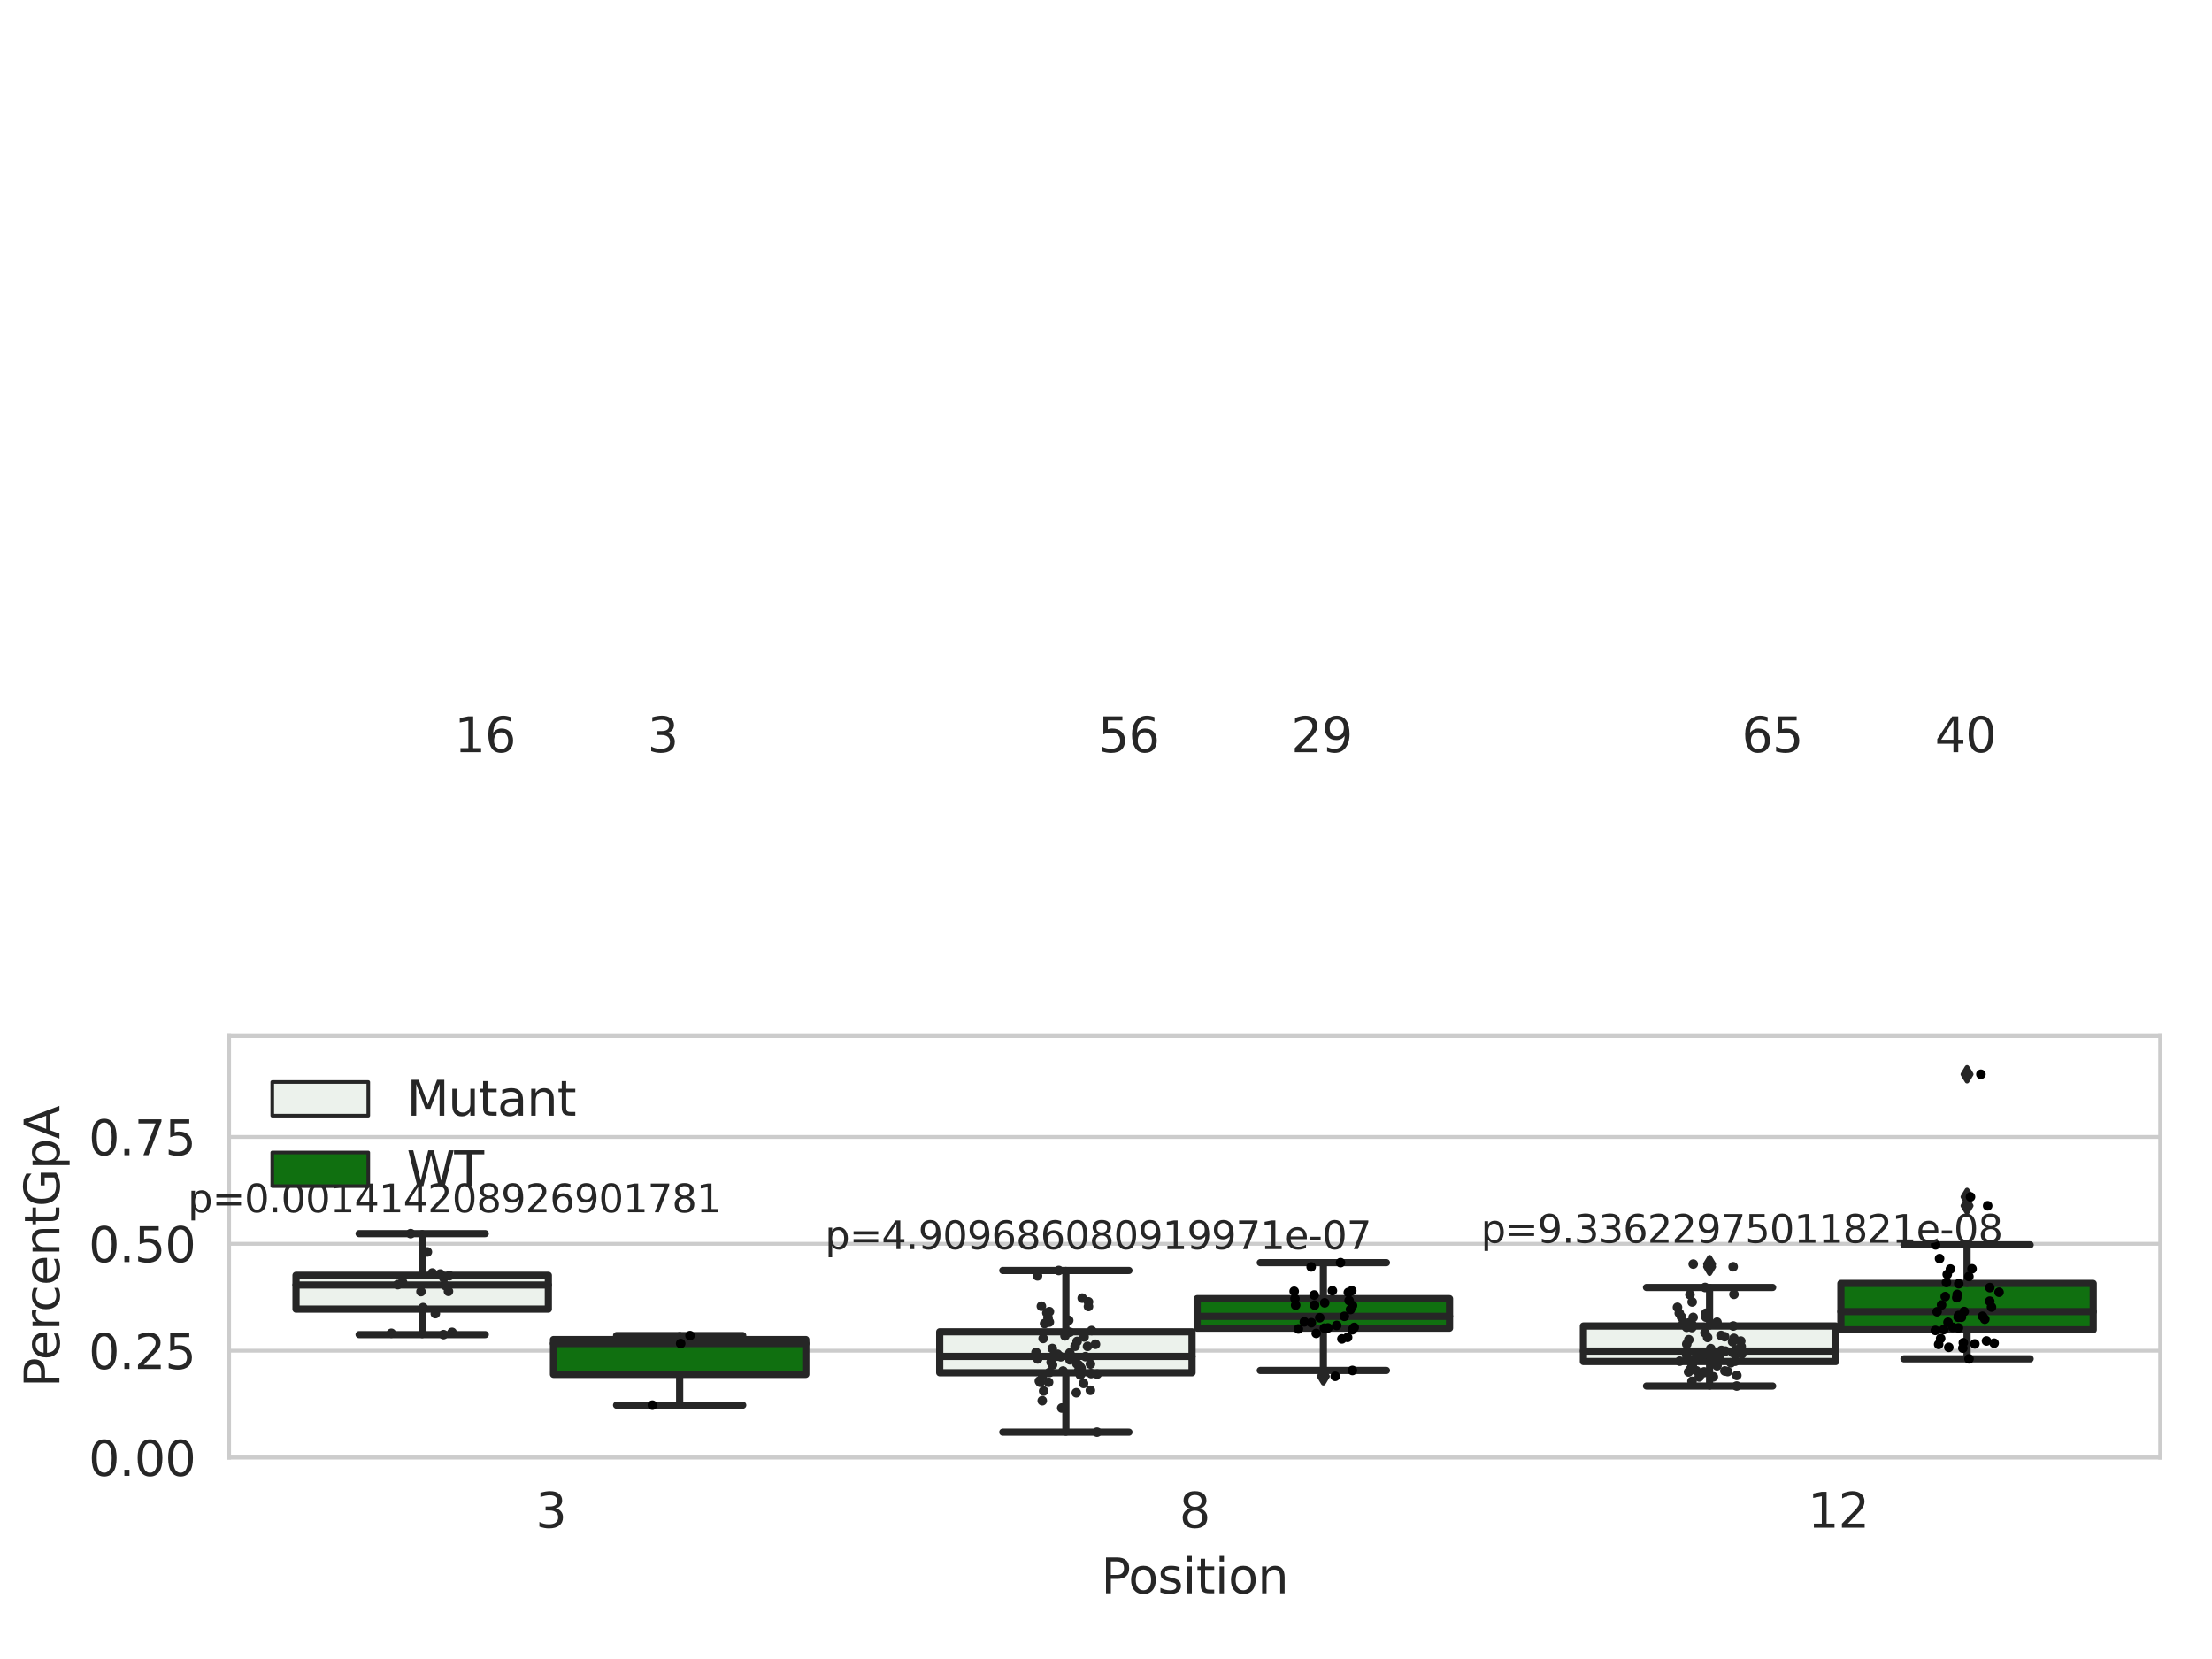 <?xml version="1.0" encoding="utf-8" standalone="no"?>
<!DOCTYPE svg PUBLIC "-//W3C//DTD SVG 1.1//EN"
  "http://www.w3.org/Graphics/SVG/1.1/DTD/svg11.dtd">
<svg xmlns:xlink="http://www.w3.org/1999/xlink" width="460.8pt" height="345.6pt" viewBox="0 0 460.8 345.6" xmlns="http://www.w3.org/2000/svg" version="1.1">
 <defs>
  <style type="text/css">*{stroke-linejoin: round; stroke-linecap: butt}</style>
 </defs>
 <g id="figure_1">
  <g id="patch_1">
   <path d="M 0 345.6 
L 460.8 345.6 
L 460.8 0 
L 0 0 
z
" style="fill: #ffffff"/>
  </g>
  <g id="axes_1">
   <g id="patch_2">
    <path d="M 47.72 303.64 
L 450 303.64 
L 450 215.812 
L 47.72 215.812 
z
" style="fill: #ffffff"/>
   </g>
   <g id="matplotlib.axis_1">
    <g id="xtick_1">
     <g id="text_1">
      <!-- 3 -->
      <g style="fill: #262626" transform="translate(111.585 318.238) scale(0.1 -0.1)">
       <defs>
        <path id="DejaVuSans-33" d="M 2597 2516 
Q 3050 2419 3304 2112 
Q 3559 1806 3559 1356 
Q 3559 666 3084 287 
Q 2609 -91 1734 -91 
Q 1441 -91 1130 -33 
Q 819 25 488 141 
L 488 750 
Q 750 597 1062 519 
Q 1375 441 1716 441 
Q 2309 441 2620 675 
Q 2931 909 2931 1356 
Q 2931 1769 2642 2001 
Q 2353 2234 1838 2234 
L 1294 2234 
L 1294 2753 
L 1863 2753 
Q 2328 2753 2575 2939 
Q 2822 3125 2822 3475 
Q 2822 3834 2567 4026 
Q 2313 4219 1838 4219 
Q 1578 4219 1281 4162 
Q 984 4106 628 3988 
L 628 4550 
Q 988 4650 1302 4700 
Q 1616 4750 1894 4750 
Q 2613 4750 3031 4423 
Q 3450 4097 3450 3541 
Q 3450 3153 3228 2886 
Q 3006 2619 2597 2516 
z
" transform="scale(0.016)"/>
       </defs>
       <use xlink:href="#DejaVuSans-33"/>
      </g>
     </g>
    </g>
    <g id="xtick_2">
     <g id="text_2">
      <!-- 8 -->
      <g style="fill: #262626" transform="translate(245.679 318.238) scale(0.1 -0.1)">
       <defs>
        <path id="DejaVuSans-38" d="M 2034 2216 
Q 1584 2216 1326 1975 
Q 1069 1734 1069 1313 
Q 1069 891 1326 650 
Q 1584 409 2034 409 
Q 2484 409 2743 651 
Q 3003 894 3003 1313 
Q 3003 1734 2745 1975 
Q 2488 2216 2034 2216 
z
M 1403 2484 
Q 997 2584 770 2862 
Q 544 3141 544 3541 
Q 544 4100 942 4425 
Q 1341 4750 2034 4750 
Q 2731 4750 3128 4425 
Q 3525 4100 3525 3541 
Q 3525 3141 3298 2862 
Q 3072 2584 2669 2484 
Q 3125 2378 3379 2068 
Q 3634 1759 3634 1313 
Q 3634 634 3220 271 
Q 2806 -91 2034 -91 
Q 1263 -91 848 271 
Q 434 634 434 1313 
Q 434 1759 690 2068 
Q 947 2378 1403 2484 
z
M 1172 3481 
Q 1172 3119 1398 2916 
Q 1625 2713 2034 2713 
Q 2441 2713 2670 2916 
Q 2900 3119 2900 3481 
Q 2900 3844 2670 4047 
Q 2441 4250 2034 4250 
Q 1625 4250 1398 4047 
Q 1172 3844 1172 3481 
z
" transform="scale(0.016)"/>
       </defs>
       <use xlink:href="#DejaVuSans-38"/>
      </g>
     </g>
    </g>
    <g id="xtick_3">
     <g id="text_3">
      <!-- 12 -->
      <g style="fill: #262626" transform="translate(376.591 318.238) scale(0.1 -0.1)">
       <defs>
        <path id="DejaVuSans-31" d="M 794 531 
L 1825 531 
L 1825 4091 
L 703 3866 
L 703 4441 
L 1819 4666 
L 2450 4666 
L 2450 531 
L 3481 531 
L 3481 0 
L 794 0 
L 794 531 
z
" transform="scale(0.016)"/>
        <path id="DejaVuSans-32" d="M 1228 531 
L 3431 531 
L 3431 0 
L 469 0 
L 469 531 
Q 828 903 1448 1529 
Q 2069 2156 2228 2338 
Q 2531 2678 2651 2914 
Q 2772 3150 2772 3378 
Q 2772 3750 2511 3984 
Q 2250 4219 1831 4219 
Q 1534 4219 1204 4116 
Q 875 4013 500 3803 
L 500 4441 
Q 881 4594 1212 4672 
Q 1544 4750 1819 4750 
Q 2544 4750 2975 4387 
Q 3406 4025 3406 3419 
Q 3406 3131 3298 2873 
Q 3191 2616 2906 2266 
Q 2828 2175 2409 1742 
Q 1991 1309 1228 531 
z
" transform="scale(0.016)"/>
       </defs>
       <use xlink:href="#DejaVuSans-31"/>
       <use xlink:href="#DejaVuSans-32" x="63.623"/>
      </g>
     </g>
    </g>
    <g id="text_4">
     <!-- Position -->
     <g style="fill: #262626" transform="translate(229.396 331.917) scale(0.1 -0.1)">
      <defs>
       <path id="DejaVuSans-50" d="M 1259 4147 
L 1259 2394 
L 2053 2394 
Q 2494 2394 2734 2622 
Q 2975 2850 2975 3272 
Q 2975 3691 2734 3919 
Q 2494 4147 2053 4147 
L 1259 4147 
z
M 628 4666 
L 2053 4666 
Q 2838 4666 3239 4311 
Q 3641 3956 3641 3272 
Q 3641 2581 3239 2228 
Q 2838 1875 2053 1875 
L 1259 1875 
L 1259 0 
L 628 0 
L 628 4666 
z
" transform="scale(0.016)"/>
       <path id="DejaVuSans-6f" d="M 1959 3097 
Q 1497 3097 1228 2736 
Q 959 2375 959 1747 
Q 959 1119 1226 758 
Q 1494 397 1959 397 
Q 2419 397 2687 759 
Q 2956 1122 2956 1747 
Q 2956 2369 2687 2733 
Q 2419 3097 1959 3097 
z
M 1959 3584 
Q 2709 3584 3137 3096 
Q 3566 2609 3566 1747 
Q 3566 888 3137 398 
Q 2709 -91 1959 -91 
Q 1206 -91 779 398 
Q 353 888 353 1747 
Q 353 2609 779 3096 
Q 1206 3584 1959 3584 
z
" transform="scale(0.016)"/>
       <path id="DejaVuSans-73" d="M 2834 3397 
L 2834 2853 
Q 2591 2978 2328 3040 
Q 2066 3103 1784 3103 
Q 1356 3103 1142 2972 
Q 928 2841 928 2578 
Q 928 2378 1081 2264 
Q 1234 2150 1697 2047 
L 1894 2003 
Q 2506 1872 2764 1633 
Q 3022 1394 3022 966 
Q 3022 478 2636 193 
Q 2250 -91 1575 -91 
Q 1294 -91 989 -36 
Q 684 19 347 128 
L 347 722 
Q 666 556 975 473 
Q 1284 391 1588 391 
Q 1994 391 2212 530 
Q 2431 669 2431 922 
Q 2431 1156 2273 1281 
Q 2116 1406 1581 1522 
L 1381 1569 
Q 847 1681 609 1914 
Q 372 2147 372 2553 
Q 372 3047 722 3315 
Q 1072 3584 1716 3584 
Q 2034 3584 2315 3537 
Q 2597 3491 2834 3397 
z
" transform="scale(0.016)"/>
       <path id="DejaVuSans-69" d="M 603 3500 
L 1178 3500 
L 1178 0 
L 603 0 
L 603 3500 
z
M 603 4863 
L 1178 4863 
L 1178 4134 
L 603 4134 
L 603 4863 
z
" transform="scale(0.016)"/>
       <path id="DejaVuSans-74" d="M 1172 4494 
L 1172 3500 
L 2356 3500 
L 2356 3053 
L 1172 3053 
L 1172 1153 
Q 1172 725 1289 603 
Q 1406 481 1766 481 
L 2356 481 
L 2356 0 
L 1766 0 
Q 1100 0 847 248 
Q 594 497 594 1153 
L 594 3053 
L 172 3053 
L 172 3500 
L 594 3500 
L 594 4494 
L 1172 4494 
z
" transform="scale(0.016)"/>
       <path id="DejaVuSans-6e" d="M 3513 2113 
L 3513 0 
L 2938 0 
L 2938 2094 
Q 2938 2591 2744 2837 
Q 2550 3084 2163 3084 
Q 1697 3084 1428 2787 
Q 1159 2491 1159 1978 
L 1159 0 
L 581 0 
L 581 3500 
L 1159 3500 
L 1159 2956 
Q 1366 3272 1645 3428 
Q 1925 3584 2291 3584 
Q 2894 3584 3203 3211 
Q 3513 2838 3513 2113 
z
" transform="scale(0.016)"/>
      </defs>
      <use xlink:href="#DejaVuSans-50"/>
      <use xlink:href="#DejaVuSans-6f" x="56.678"/>
      <use xlink:href="#DejaVuSans-73" x="117.859"/>
      <use xlink:href="#DejaVuSans-69" x="169.959"/>
      <use xlink:href="#DejaVuSans-74" x="197.742"/>
      <use xlink:href="#DejaVuSans-69" x="236.951"/>
      <use xlink:href="#DejaVuSans-6f" x="264.734"/>
      <use xlink:href="#DejaVuSans-6e" x="325.916"/>
     </g>
    </g>
   </g>
   <g id="matplotlib.axis_2">
    <g id="ytick_1">
     <g id="line2d_1">
      <path d="M 47.72 303.64 
L 450 303.64 
" clip-path="url(#pfeb7f0cc72)" style="fill: none; stroke: #cccccc; stroke-width: 0.8; stroke-linecap: round"/>
     </g>
     <g id="text_5">
      <!-- 0.00 -->
      <g style="fill: #262626" transform="translate(18.454 307.439) scale(0.1 -0.1)">
       <defs>
        <path id="DejaVuSans-30" d="M 2034 4250 
Q 1547 4250 1301 3770 
Q 1056 3291 1056 2328 
Q 1056 1369 1301 889 
Q 1547 409 2034 409 
Q 2525 409 2770 889 
Q 3016 1369 3016 2328 
Q 3016 3291 2770 3770 
Q 2525 4250 2034 4250 
z
M 2034 4750 
Q 2819 4750 3233 4129 
Q 3647 3509 3647 2328 
Q 3647 1150 3233 529 
Q 2819 -91 2034 -91 
Q 1250 -91 836 529 
Q 422 1150 422 2328 
Q 422 3509 836 4129 
Q 1250 4750 2034 4750 
z
" transform="scale(0.016)"/>
        <path id="DejaVuSans-2e" d="M 684 794 
L 1344 794 
L 1344 0 
L 684 0 
L 684 794 
z
" transform="scale(0.016)"/>
       </defs>
       <use xlink:href="#DejaVuSans-30"/>
       <use xlink:href="#DejaVuSans-2e" x="63.623"/>
       <use xlink:href="#DejaVuSans-30" x="95.41"/>
       <use xlink:href="#DejaVuSans-30" x="159.033"/>
      </g>
     </g>
    </g>
    <g id="ytick_2">
     <g id="line2d_2">
      <path d="M 47.72 281.376 
L 450 281.376 
" clip-path="url(#pfeb7f0cc72)" style="fill: none; stroke: #cccccc; stroke-width: 0.8; stroke-linecap: round"/>
     </g>
     <g id="text_6">
      <!-- 0.25 -->
      <g style="fill: #262626" transform="translate(18.454 285.176) scale(0.1 -0.1)">
       <defs>
        <path id="DejaVuSans-35" d="M 691 4666 
L 3169 4666 
L 3169 4134 
L 1269 4134 
L 1269 2991 
Q 1406 3038 1543 3061 
Q 1681 3084 1819 3084 
Q 2600 3084 3056 2656 
Q 3513 2228 3513 1497 
Q 3513 744 3044 326 
Q 2575 -91 1722 -91 
Q 1428 -91 1123 -41 
Q 819 9 494 109 
L 494 744 
Q 775 591 1075 516 
Q 1375 441 1709 441 
Q 2250 441 2565 725 
Q 2881 1009 2881 1497 
Q 2881 1984 2565 2268 
Q 2250 2553 1709 2553 
Q 1456 2553 1204 2497 
Q 953 2441 691 2322 
L 691 4666 
z
" transform="scale(0.016)"/>
       </defs>
       <use xlink:href="#DejaVuSans-30"/>
       <use xlink:href="#DejaVuSans-2e" x="63.623"/>
       <use xlink:href="#DejaVuSans-32" x="95.41"/>
       <use xlink:href="#DejaVuSans-35" x="159.033"/>
      </g>
     </g>
    </g>
    <g id="ytick_3">
     <g id="line2d_3">
      <path d="M 47.72 259.113 
L 450 259.113 
" clip-path="url(#pfeb7f0cc72)" style="fill: none; stroke: #cccccc; stroke-width: 0.8; stroke-linecap: round"/>
     </g>
     <g id="text_7">
      <!-- 0.50 -->
      <g style="fill: #262626" transform="translate(18.454 262.912) scale(0.1 -0.1)">
       <use xlink:href="#DejaVuSans-30"/>
       <use xlink:href="#DejaVuSans-2e" x="63.623"/>
       <use xlink:href="#DejaVuSans-35" x="95.41"/>
       <use xlink:href="#DejaVuSans-30" x="159.033"/>
      </g>
     </g>
    </g>
    <g id="ytick_4">
     <g id="line2d_4">
      <path d="M 47.72 236.849 
L 450 236.849 
" clip-path="url(#pfeb7f0cc72)" style="fill: none; stroke: #cccccc; stroke-width: 0.8; stroke-linecap: round"/>
     </g>
     <g id="text_8">
      <!-- 0.75 -->
      <g style="fill: #262626" transform="translate(18.454 240.648) scale(0.1 -0.1)">
       <defs>
        <path id="DejaVuSans-37" d="M 525 4666 
L 3525 4666 
L 3525 4397 
L 1831 0 
L 1172 0 
L 2766 4134 
L 525 4134 
L 525 4666 
z
" transform="scale(0.016)"/>
       </defs>
       <use xlink:href="#DejaVuSans-30"/>
       <use xlink:href="#DejaVuSans-2e" x="63.623"/>
       <use xlink:href="#DejaVuSans-37" x="95.41"/>
       <use xlink:href="#DejaVuSans-35" x="159.033"/>
      </g>
     </g>
    </g>
    <g id="text_9">
     <!-- PercentGpA -->
     <g style="fill: #262626" transform="translate(12.375 289.002) rotate(-90) scale(0.1 -0.1)">
      <defs>
       <path id="DejaVuSans-65" d="M 3597 1894 
L 3597 1613 
L 953 1613 
Q 991 1019 1311 708 
Q 1631 397 2203 397 
Q 2534 397 2845 478 
Q 3156 559 3463 722 
L 3463 178 
Q 3153 47 2828 -22 
Q 2503 -91 2169 -91 
Q 1331 -91 842 396 
Q 353 884 353 1716 
Q 353 2575 817 3079 
Q 1281 3584 2069 3584 
Q 2775 3584 3186 3129 
Q 3597 2675 3597 1894 
z
M 3022 2063 
Q 3016 2534 2758 2815 
Q 2500 3097 2075 3097 
Q 1594 3097 1305 2825 
Q 1016 2553 972 2059 
L 3022 2063 
z
" transform="scale(0.016)"/>
       <path id="DejaVuSans-72" d="M 2631 2963 
Q 2534 3019 2420 3045 
Q 2306 3072 2169 3072 
Q 1681 3072 1420 2755 
Q 1159 2438 1159 1844 
L 1159 0 
L 581 0 
L 581 3500 
L 1159 3500 
L 1159 2956 
Q 1341 3275 1631 3429 
Q 1922 3584 2338 3584 
Q 2397 3584 2469 3576 
Q 2541 3569 2628 3553 
L 2631 2963 
z
" transform="scale(0.016)"/>
       <path id="DejaVuSans-63" d="M 3122 3366 
L 3122 2828 
Q 2878 2963 2633 3030 
Q 2388 3097 2138 3097 
Q 1578 3097 1268 2742 
Q 959 2388 959 1747 
Q 959 1106 1268 751 
Q 1578 397 2138 397 
Q 2388 397 2633 464 
Q 2878 531 3122 666 
L 3122 134 
Q 2881 22 2623 -34 
Q 2366 -91 2075 -91 
Q 1284 -91 818 406 
Q 353 903 353 1747 
Q 353 2603 823 3093 
Q 1294 3584 2113 3584 
Q 2378 3584 2631 3529 
Q 2884 3475 3122 3366 
z
" transform="scale(0.016)"/>
       <path id="DejaVuSans-47" d="M 3809 666 
L 3809 1919 
L 2778 1919 
L 2778 2438 
L 4434 2438 
L 4434 434 
Q 4069 175 3628 42 
Q 3188 -91 2688 -91 
Q 1594 -91 976 548 
Q 359 1188 359 2328 
Q 359 3472 976 4111 
Q 1594 4750 2688 4750 
Q 3144 4750 3555 4637 
Q 3966 4525 4313 4306 
L 4313 3634 
Q 3963 3931 3569 4081 
Q 3175 4231 2741 4231 
Q 1884 4231 1454 3753 
Q 1025 3275 1025 2328 
Q 1025 1384 1454 906 
Q 1884 428 2741 428 
Q 3075 428 3337 486 
Q 3600 544 3809 666 
z
" transform="scale(0.016)"/>
       <path id="DejaVuSans-70" d="M 1159 525 
L 1159 -1331 
L 581 -1331 
L 581 3500 
L 1159 3500 
L 1159 2969 
Q 1341 3281 1617 3432 
Q 1894 3584 2278 3584 
Q 2916 3584 3314 3078 
Q 3713 2572 3713 1747 
Q 3713 922 3314 415 
Q 2916 -91 2278 -91 
Q 1894 -91 1617 61 
Q 1341 213 1159 525 
z
M 3116 1747 
Q 3116 2381 2855 2742 
Q 2594 3103 2138 3103 
Q 1681 3103 1420 2742 
Q 1159 2381 1159 1747 
Q 1159 1113 1420 752 
Q 1681 391 2138 391 
Q 2594 391 2855 752 
Q 3116 1113 3116 1747 
z
" transform="scale(0.016)"/>
       <path id="DejaVuSans-41" d="M 2188 4044 
L 1331 1722 
L 3047 1722 
L 2188 4044 
z
M 1831 4666 
L 2547 4666 
L 4325 0 
L 3669 0 
L 3244 1197 
L 1141 1197 
L 716 0 
L 50 0 
L 1831 4666 
z
" transform="scale(0.016)"/>
      </defs>
      <use xlink:href="#DejaVuSans-50"/>
      <use xlink:href="#DejaVuSans-65" x="56.678"/>
      <use xlink:href="#DejaVuSans-72" x="118.201"/>
      <use xlink:href="#DejaVuSans-63" x="157.064"/>
      <use xlink:href="#DejaVuSans-65" x="212.045"/>
      <use xlink:href="#DejaVuSans-6e" x="273.568"/>
      <use xlink:href="#DejaVuSans-74" x="336.947"/>
      <use xlink:href="#DejaVuSans-47" x="376.156"/>
      <use xlink:href="#DejaVuSans-70" x="453.646"/>
      <use xlink:href="#DejaVuSans-41" x="517.123"/>
     </g>
    </g>
   </g>
   <g id="patch_3">
    <path d="M 61.666 272.713 
L 114.23 272.713 
L 114.23 265.67 
L 61.666 265.67 
L 61.666 272.713 
z
" clip-path="url(#pfeb7f0cc72)" style="fill: #ecf2ec; stroke: #262626; stroke-width: 1.5; stroke-linejoin: miter"/>
   </g>
   <g id="patch_4">
    <path d="M 115.303 286.304 
L 167.868 286.304 
L 167.868 279.057 
L 115.303 279.057 
L 115.303 286.304 
z
" clip-path="url(#pfeb7f0cc72)" style="fill: #107010; stroke: #262626; stroke-width: 1.5; stroke-linejoin: miter"/>
   </g>
   <g id="patch_5">
    <path d="M 195.759 285.965 
L 248.324 285.965 
L 248.324 277.435 
L 195.759 277.435 
L 195.759 285.965 
z
" clip-path="url(#pfeb7f0cc72)" style="fill: #ecf2ec; stroke: #262626; stroke-width: 1.5; stroke-linejoin: miter"/>
   </g>
   <g id="patch_6">
    <path d="M 249.396 276.675 
L 301.961 276.675 
L 301.961 270.538 
L 249.396 270.538 
L 249.396 276.675 
z
" clip-path="url(#pfeb7f0cc72)" style="fill: #107010; stroke: #262626; stroke-width: 1.5; stroke-linejoin: miter"/>
   </g>
   <g id="patch_7">
    <path d="M 329.852 283.634 
L 382.417 283.634 
L 382.417 276.228 
L 329.852 276.228 
L 329.852 283.634 
z
" clip-path="url(#pfeb7f0cc72)" style="fill: #ecf2ec; stroke: #262626; stroke-width: 1.5; stroke-linejoin: miter"/>
   </g>
   <g id="patch_8">
    <path d="M 383.49 277.024 
L 436.054 277.024 
L 436.054 267.367 
L 383.49 267.367 
L 383.49 277.024 
z
" clip-path="url(#pfeb7f0cc72)" style="fill: #107010; stroke: #262626; stroke-width: 1.5; stroke-linejoin: miter"/>
   </g>
   <g id="patch_9">
    <path d="M 114.767 303.64 
L 114.767 303.64 
L 114.767 303.64 
L 114.767 303.64 
z
" clip-path="url(#pfeb7f0cc72)" style="fill: #ecf2ec; stroke: #262626; stroke-width: 0.75; stroke-linejoin: miter"/>
   </g>
   <g id="patch_10">
    <path d="M 114.767 303.64 
L 114.767 303.64 
L 114.767 303.64 
L 114.767 303.64 
z
" clip-path="url(#pfeb7f0cc72)" style="fill: #107010; stroke: #262626; stroke-width: 0.75; stroke-linejoin: miter"/>
   </g>
   <g id="PathCollection_1"/>
   <g id="PathCollection_2"/>
   <g id="line2d_5">
    <path d="M 87.948 272.713 
L 87.948 278.023 
" clip-path="url(#pfeb7f0cc72)" style="fill: none; stroke: #262626; stroke-width: 1.5; stroke-linecap: round"/>
   </g>
   <g id="line2d_6">
    <path d="M 87.948 265.67 
L 87.948 256.988 
" clip-path="url(#pfeb7f0cc72)" style="fill: none; stroke: #262626; stroke-width: 1.5; stroke-linecap: round"/>
   </g>
   <g id="line2d_7">
    <path d="M 74.807 278.023 
L 101.089 278.023 
" clip-path="url(#pfeb7f0cc72)" style="fill: none; stroke: #262626; stroke-width: 1.5; stroke-linecap: round"/>
   </g>
   <g id="line2d_8">
    <path d="M 74.807 256.988 
L 101.089 256.988 
" clip-path="url(#pfeb7f0cc72)" style="fill: none; stroke: #262626; stroke-width: 1.5; stroke-linecap: round"/>
   </g>
   <g id="line2d_9"/>
   <g id="line2d_10">
    <path d="M 141.585 286.304 
L 141.585 292.719 
" clip-path="url(#pfeb7f0cc72)" style="fill: none; stroke: #262626; stroke-width: 1.5; stroke-linecap: round"/>
   </g>
   <g id="line2d_11">
    <path d="M 141.585 279.057 
L 141.585 278.225 
" clip-path="url(#pfeb7f0cc72)" style="fill: none; stroke: #262626; stroke-width: 1.5; stroke-linecap: round"/>
   </g>
   <g id="line2d_12">
    <path d="M 128.444 292.719 
L 154.726 292.719 
" clip-path="url(#pfeb7f0cc72)" style="fill: none; stroke: #262626; stroke-width: 1.5; stroke-linecap: round"/>
   </g>
   <g id="line2d_13">
    <path d="M 128.444 278.225 
L 154.726 278.225 
" clip-path="url(#pfeb7f0cc72)" style="fill: none; stroke: #262626; stroke-width: 1.5; stroke-linecap: round"/>
   </g>
   <g id="line2d_14"/>
   <g id="line2d_15">
    <path d="M 222.041 285.965 
L 222.041 298.332 
" clip-path="url(#pfeb7f0cc72)" style="fill: none; stroke: #262626; stroke-width: 1.5; stroke-linecap: round"/>
   </g>
   <g id="line2d_16">
    <path d="M 222.041 277.435 
L 222.041 264.668 
" clip-path="url(#pfeb7f0cc72)" style="fill: none; stroke: #262626; stroke-width: 1.5; stroke-linecap: round"/>
   </g>
   <g id="line2d_17">
    <path d="M 208.9 298.332 
L 235.182 298.332 
" clip-path="url(#pfeb7f0cc72)" style="fill: none; stroke: #262626; stroke-width: 1.5; stroke-linecap: round"/>
   </g>
   <g id="line2d_18">
    <path d="M 208.9 264.668 
L 235.182 264.668 
" clip-path="url(#pfeb7f0cc72)" style="fill: none; stroke: #262626; stroke-width: 1.5; stroke-linecap: round"/>
   </g>
   <g id="line2d_19"/>
   <g id="line2d_20">
    <path d="M 275.679 276.675 
L 275.679 285.49 
" clip-path="url(#pfeb7f0cc72)" style="fill: none; stroke: #262626; stroke-width: 1.5; stroke-linecap: round"/>
   </g>
   <g id="line2d_21">
    <path d="M 275.679 270.538 
L 275.679 263.035 
" clip-path="url(#pfeb7f0cc72)" style="fill: none; stroke: #262626; stroke-width: 1.5; stroke-linecap: round"/>
   </g>
   <g id="line2d_22">
    <path d="M 262.538 285.49 
L 288.82 285.49 
" clip-path="url(#pfeb7f0cc72)" style="fill: none; stroke: #262626; stroke-width: 1.5; stroke-linecap: round"/>
   </g>
   <g id="line2d_23">
    <path d="M 262.538 263.035 
L 288.82 263.035 
" clip-path="url(#pfeb7f0cc72)" style="fill: none; stroke: #262626; stroke-width: 1.5; stroke-linecap: round"/>
   </g>
   <g id="line2d_24">
    <defs>
     <path id="m94402d1923" d="M -0 1.414 
L 0.849 0 
L 0 -1.414 
L -0.849 -0 
z
" style="stroke: #262626; stroke-linejoin: miter"/>
    </defs>
    <g clip-path="url(#pfeb7f0cc72)">
     <use xlink:href="#m94402d1923" x="275.679" y="286.712" style="fill: #262626; stroke: #262626; stroke-linejoin: miter"/>
    </g>
   </g>
   <g id="line2d_25">
    <path d="M 356.135 283.634 
L 356.135 288.738 
" clip-path="url(#pfeb7f0cc72)" style="fill: none; stroke: #262626; stroke-width: 1.5; stroke-linecap: round"/>
   </g>
   <g id="line2d_26">
    <path d="M 356.135 276.228 
L 356.135 268.207 
" clip-path="url(#pfeb7f0cc72)" style="fill: none; stroke: #262626; stroke-width: 1.5; stroke-linecap: round"/>
   </g>
   <g id="line2d_27">
    <path d="M 342.994 288.738 
L 369.276 288.738 
" clip-path="url(#pfeb7f0cc72)" style="fill: none; stroke: #262626; stroke-width: 1.5; stroke-linecap: round"/>
   </g>
   <g id="line2d_28">
    <path d="M 342.994 268.207 
L 369.276 268.207 
" clip-path="url(#pfeb7f0cc72)" style="fill: none; stroke: #262626; stroke-width: 1.5; stroke-linecap: round"/>
   </g>
   <g id="line2d_29">
    <g clip-path="url(#pfeb7f0cc72)">
     <use xlink:href="#m94402d1923" x="356.135" y="263.335" style="fill: #262626; stroke: #262626; stroke-linejoin: miter"/>
     <use xlink:href="#m94402d1923" x="356.135" y="263.891" style="fill: #262626; stroke: #262626; stroke-linejoin: miter"/>
    </g>
   </g>
   <g id="line2d_30">
    <path d="M 409.772 277.024 
L 409.772 283.071 
" clip-path="url(#pfeb7f0cc72)" style="fill: none; stroke: #262626; stroke-width: 1.5; stroke-linecap: round"/>
   </g>
   <g id="line2d_31">
    <path d="M 409.772 267.367 
L 409.772 259.33 
" clip-path="url(#pfeb7f0cc72)" style="fill: none; stroke: #262626; stroke-width: 1.5; stroke-linecap: round"/>
   </g>
   <g id="line2d_32">
    <path d="M 396.631 283.071 
L 422.913 283.071 
" clip-path="url(#pfeb7f0cc72)" style="fill: none; stroke: #262626; stroke-width: 1.5; stroke-linecap: round"/>
   </g>
   <g id="line2d_33">
    <path d="M 396.631 259.33 
L 422.913 259.33 
" clip-path="url(#pfeb7f0cc72)" style="fill: none; stroke: #262626; stroke-width: 1.5; stroke-linecap: round"/>
   </g>
   <g id="line2d_34">
    <g clip-path="url(#pfeb7f0cc72)">
     <use xlink:href="#m94402d1923" x="409.772" y="251.186" style="fill: #262626; stroke: #262626; stroke-linejoin: miter"/>
     <use xlink:href="#m94402d1923" x="409.772" y="223.796" style="fill: #262626; stroke: #262626; stroke-linejoin: miter"/>
     <use xlink:href="#m94402d1923" x="409.772" y="249.334" style="fill: #262626; stroke: #262626; stroke-linejoin: miter"/>
    </g>
   </g>
   <g id="line2d_35">
    <path d="M 61.666 267.697 
L 114.23 267.697 
" clip-path="url(#pfeb7f0cc72)" style="fill: none; stroke: #262626; stroke-width: 1.5; stroke-linecap: round"/>
   </g>
   <g id="line2d_36">
    <path d="M 115.303 279.889 
L 167.868 279.889 
" clip-path="url(#pfeb7f0cc72)" style="fill: none; stroke: #262626; stroke-width: 1.5; stroke-linecap: round"/>
   </g>
   <g id="line2d_37">
    <path d="M 195.759 282.561 
L 248.324 282.561 
" clip-path="url(#pfeb7f0cc72)" style="fill: none; stroke: #262626; stroke-width: 1.5; stroke-linecap: round"/>
   </g>
   <g id="line2d_38">
    <path d="M 249.396 274.216 
L 301.961 274.216 
" clip-path="url(#pfeb7f0cc72)" style="fill: none; stroke: #262626; stroke-width: 1.5; stroke-linecap: round"/>
   </g>
   <g id="line2d_39">
    <path d="M 329.852 281.456 
L 382.417 281.456 
" clip-path="url(#pfeb7f0cc72)" style="fill: none; stroke: #262626; stroke-width: 1.5; stroke-linecap: round"/>
   </g>
   <g id="line2d_40">
    <path d="M 383.49 273.24 
L 436.054 273.24 
" clip-path="url(#pfeb7f0cc72)" style="fill: none; stroke: #262626; stroke-width: 1.5; stroke-linecap: round"/>
   </g>
   <g id="patch_11">
    <path d="M 47.72 303.64 
L 47.72 215.812 
" style="fill: none; stroke: #cccccc; stroke-width: 0.8; stroke-linejoin: miter; stroke-linecap: square"/>
   </g>
   <g id="patch_12">
    <path d="M 450 303.64 
L 450 215.812 
" style="fill: none; stroke: #cccccc; stroke-width: 0.8; stroke-linejoin: miter; stroke-linecap: square"/>
   </g>
   <g id="patch_13">
    <path d="M 47.72 303.64 
L 450 303.64 
" style="fill: none; stroke: #cccccc; stroke-width: 0.8; stroke-linejoin: miter; stroke-linecap: square"/>
   </g>
   <g id="patch_14">
    <path d="M 47.72 215.812 
L 450 215.812 
" style="fill: none; stroke: #cccccc; stroke-width: 0.8; stroke-linejoin: miter; stroke-linecap: square"/>
   </g>
   <g id="PathCollection_3">
    <defs>
     <path id="C0_0_19cf824526" d="M 0 1 
C 0.265 1 0.52 0.895 0.707 0.707 
C 0.895 0.52 1 0.265 1 -0 
C 1 -0.265 0.895 -0.52 0.707 -0.707 
C 0.52 -0.895 0.265 -1 0 -1 
C -0.265 -1 -0.52 -0.895 -0.707 -0.707 
C -0.895 -0.52 -1 -0.265 -1 0 
C -1 0.265 -0.895 0.52 -0.707 0.707 
C -0.52 0.895 -0.265 1 0 1 
z
"/>
    </defs>
    <g clip-path="url(#pfeb7f0cc72)">
     <use xlink:href="#C0_0_19cf824526" x="90.065" y="265.195" style="fill: #262626"/>
    </g>
    <g clip-path="url(#pfeb7f0cc72)">
     <use xlink:href="#C0_0_19cf824526" x="94.175" y="277.55" style="fill: #262626"/>
    </g>
    <g clip-path="url(#pfeb7f0cc72)">
     <use xlink:href="#C0_0_19cf824526" x="90.69" y="273.655" style="fill: #262626"/>
    </g>
    <g clip-path="url(#pfeb7f0cc72)">
     <use xlink:href="#C0_0_19cf824526" x="92.45" y="266.228" style="fill: #262626"/>
    </g>
    <g clip-path="url(#pfeb7f0cc72)">
     <use xlink:href="#C0_0_19cf824526" x="81.523" y="277.744" style="fill: #262626"/>
    </g>
    <g clip-path="url(#pfeb7f0cc72)">
     <use xlink:href="#C0_0_19cf824526" x="92.726" y="267.782" style="fill: #262626"/>
    </g>
    <g clip-path="url(#pfeb7f0cc72)">
     <use xlink:href="#C0_0_19cf824526" x="93.422" y="269.01" style="fill: #262626"/>
    </g>
    <g clip-path="url(#pfeb7f0cc72)">
     <use xlink:href="#C0_0_19cf824526" x="87.695" y="269.063" style="fill: #262626"/>
    </g>
    <g clip-path="url(#pfeb7f0cc72)">
     <use xlink:href="#C0_0_19cf824526" x="88.137" y="272.398" style="fill: #262626"/>
    </g>
    <g clip-path="url(#pfeb7f0cc72)">
     <use xlink:href="#C0_0_19cf824526" x="91.712" y="265.404" style="fill: #262626"/>
    </g>
    <g clip-path="url(#pfeb7f0cc72)">
     <use xlink:href="#C0_0_19cf824526" x="85.546" y="256.988" style="fill: #262626"/>
    </g>
    <g clip-path="url(#pfeb7f0cc72)">
     <use xlink:href="#C0_0_19cf824526" x="82.854" y="267.612" style="fill: #262626"/>
    </g>
    <g clip-path="url(#pfeb7f0cc72)">
     <use xlink:href="#C0_0_19cf824526" x="83.854" y="267.098" style="fill: #262626"/>
    </g>
    <g clip-path="url(#pfeb7f0cc72)">
     <use xlink:href="#C0_0_19cf824526" x="92.386" y="278.023" style="fill: #262626"/>
    </g>
    <g clip-path="url(#pfeb7f0cc72)">
     <use xlink:href="#C0_0_19cf824526" x="89.032" y="260.804" style="fill: #262626"/>
    </g>
    <g clip-path="url(#pfeb7f0cc72)">
     <use xlink:href="#C0_0_19cf824526" x="93.617" y="265.758" style="fill: #262626"/>
    </g>
   </g>
   <g id="PathCollection_4">
    <defs>
     <path id="C1_0_13b07d2573" d="M 0 1 
C 0.265 1 0.52 0.895 0.707 0.707 
C 0.895 0.52 1 0.265 1 -0 
C 1 -0.265 0.895 -0.52 0.707 -0.707 
C 0.52 -0.895 0.265 -1 0 -1 
C -0.265 -1 -0.52 -0.895 -0.707 -0.707 
C -0.895 -0.52 -1 -0.265 -1 0 
C -1 0.265 -0.895 0.52 -0.707 0.707 
C -0.52 0.895 -0.265 1 0 1 
z
"/>
    </defs>
    <g clip-path="url(#pfeb7f0cc72)">
     <use xlink:href="#C1_0_13b07d2573" x="143.746" y="278.225"/>
    </g>
    <g clip-path="url(#pfeb7f0cc72)">
     <use xlink:href="#C1_0_13b07d2573" x="135.908" y="292.719"/>
    </g>
    <g clip-path="url(#pfeb7f0cc72)">
     <use xlink:href="#C1_0_13b07d2573" x="141.798" y="279.889"/>
    </g>
   </g>
   <g id="PathCollection_5">
    <defs>
     <path id="C2_0_667f926d62" d="M 0 1 
C 0.265 1 0.52 0.895 0.707 0.707 
C 0.895 0.52 1 0.265 1 -0 
C 1 -0.265 0.895 -0.52 0.707 -0.707 
C 0.52 -0.895 0.265 -1 0 -1 
C -0.265 -1 -0.52 -0.895 -0.707 -0.707 
C -0.895 -0.52 -1 -0.265 -1 0 
C -1 0.265 -0.895 0.52 -0.707 0.707 
C -0.52 0.895 -0.265 1 0 1 
z
"/>
    </defs>
    <g clip-path="url(#pfeb7f0cc72)">
     <use xlink:href="#C2_0_667f926d62" x="218.132" y="275.439" style="fill: #262626"/>
    </g>
    <g clip-path="url(#pfeb7f0cc72)">
     <use xlink:href="#C2_0_667f926d62" x="217.603" y="275.718" style="fill: #262626"/>
    </g>
    <g clip-path="url(#pfeb7f0cc72)">
     <use xlink:href="#C2_0_667f926d62" x="216.514" y="287.7" style="fill: #262626"/>
    </g>
    <g clip-path="url(#pfeb7f0cc72)">
     <use xlink:href="#C2_0_667f926d62" x="222.63" y="275.058" style="fill: #262626"/>
    </g>
    <g clip-path="url(#pfeb7f0cc72)">
     <use xlink:href="#C2_0_667f926d62" x="227.144" y="289.63" style="fill: #262626"/>
    </g>
    <g clip-path="url(#pfeb7f0cc72)">
     <use xlink:href="#C2_0_667f926d62" x="227.403" y="277.176" style="fill: #262626"/>
    </g>
    <g clip-path="url(#pfeb7f0cc72)">
     <use xlink:href="#C2_0_667f926d62" x="218.597" y="275.409" style="fill: #262626"/>
    </g>
    <g clip-path="url(#pfeb7f0cc72)">
     <use xlink:href="#C2_0_667f926d62" x="225.446" y="270.426" style="fill: #262626"/>
    </g>
    <g clip-path="url(#pfeb7f0cc72)">
     <use xlink:href="#C2_0_667f926d62" x="217.305" y="278.829" style="fill: #262626"/>
    </g>
    <g clip-path="url(#pfeb7f0cc72)">
     <use xlink:href="#C2_0_667f926d62" x="219.217" y="280.918" style="fill: #262626"/>
    </g>
    <g clip-path="url(#pfeb7f0cc72)">
     <use xlink:href="#C2_0_667f926d62" x="220.973" y="282.641" style="fill: #262626"/>
    </g>
    <g clip-path="url(#pfeb7f0cc72)">
     <use xlink:href="#C2_0_667f926d62" x="225.72" y="288.191" style="fill: #262626"/>
    </g>
    <g clip-path="url(#pfeb7f0cc72)">
     <use xlink:href="#C2_0_667f926d62" x="227.297" y="286.136" style="fill: #262626"/>
    </g>
    <g clip-path="url(#pfeb7f0cc72)">
     <use xlink:href="#C2_0_667f926d62" x="228.556" y="286.257" style="fill: #262626"/>
    </g>
    <g clip-path="url(#pfeb7f0cc72)">
     <use xlink:href="#C2_0_667f926d62" x="218.082" y="273.503" style="fill: #262626"/>
    </g>
    <g clip-path="url(#pfeb7f0cc72)">
     <use xlink:href="#C2_0_667f926d62" x="221.184" y="293.317" style="fill: #262626"/>
    </g>
    <g clip-path="url(#pfeb7f0cc72)">
     <use xlink:href="#C2_0_667f926d62" x="218.969" y="283.776" style="fill: #262626"/>
    </g>
    <g clip-path="url(#pfeb7f0cc72)">
     <use xlink:href="#C2_0_667f926d62" x="226.127" y="282.61" style="fill: #262626"/>
    </g>
    <g clip-path="url(#pfeb7f0cc72)">
     <use xlink:href="#C2_0_667f926d62" x="219.262" y="284.33" style="fill: #262626"/>
    </g>
    <g clip-path="url(#pfeb7f0cc72)">
     <use xlink:href="#C2_0_667f926d62" x="224.756" y="284.402" style="fill: #262626"/>
    </g>
    <g clip-path="url(#pfeb7f0cc72)">
     <use xlink:href="#C2_0_667f926d62" x="223.961" y="280.449" style="fill: #262626"/>
    </g>
    <g clip-path="url(#pfeb7f0cc72)">
     <use xlink:href="#C2_0_667f926d62" x="218.627" y="285.908" style="fill: #262626"/>
    </g>
    <g clip-path="url(#pfeb7f0cc72)">
     <use xlink:href="#C2_0_667f926d62" x="221.448" y="285.613" style="fill: #262626"/>
    </g>
    <g clip-path="url(#pfeb7f0cc72)">
     <use xlink:href="#C2_0_667f926d62" x="222.884" y="283.272" style="fill: #262626"/>
    </g>
    <g clip-path="url(#pfeb7f0cc72)">
     <use xlink:href="#C2_0_667f926d62" x="218.613" y="273.238" style="fill: #262626"/>
    </g>
    <g clip-path="url(#pfeb7f0cc72)">
     <use xlink:href="#C2_0_667f926d62" x="217.21" y="286.624" style="fill: #262626"/>
    </g>
    <g clip-path="url(#pfeb7f0cc72)">
     <use xlink:href="#C2_0_667f926d62" x="217.121" y="291.792" style="fill: #262626"/>
    </g>
    <g clip-path="url(#pfeb7f0cc72)">
     <use xlink:href="#C2_0_667f926d62" x="228.527" y="298.332" style="fill: #262626"/>
    </g>
    <g clip-path="url(#pfeb7f0cc72)">
     <use xlink:href="#C2_0_667f926d62" x="224.326" y="284.086" style="fill: #262626"/>
    </g>
    <g clip-path="url(#pfeb7f0cc72)">
     <use xlink:href="#C2_0_667f926d62" x="224.385" y="279.447" style="fill: #262626"/>
    </g>
    <g clip-path="url(#pfeb7f0cc72)">
     <use xlink:href="#C2_0_667f926d62" x="225.057" y="286.438" style="fill: #262626"/>
    </g>
    <g clip-path="url(#pfeb7f0cc72)">
     <use xlink:href="#C2_0_667f926d62" x="222.857" y="277.521" style="fill: #262626"/>
    </g>
    <g clip-path="url(#pfeb7f0cc72)">
     <use xlink:href="#C2_0_667f926d62" x="222.863" y="281.839" style="fill: #262626"/>
    </g>
    <g clip-path="url(#pfeb7f0cc72)">
     <use xlink:href="#C2_0_667f926d62" x="216.164" y="283.086" style="fill: #262626"/>
    </g>
    <g clip-path="url(#pfeb7f0cc72)">
     <use xlink:href="#C2_0_667f926d62" x="221.861" y="278.289" style="fill: #262626"/>
    </g>
    <g clip-path="url(#pfeb7f0cc72)">
     <use xlink:href="#C2_0_667f926d62" x="225.059" y="284.824" style="fill: #262626"/>
    </g>
    <g clip-path="url(#pfeb7f0cc72)">
     <use xlink:href="#C2_0_667f926d62" x="228.211" y="280.038" style="fill: #262626"/>
    </g>
    <g clip-path="url(#pfeb7f0cc72)">
     <use xlink:href="#C2_0_667f926d62" x="225.831" y="278.51" style="fill: #262626"/>
    </g>
    <g clip-path="url(#pfeb7f0cc72)">
     <use xlink:href="#C2_0_667f926d62" x="220.321" y="282.122" style="fill: #262626"/>
    </g>
    <g clip-path="url(#pfeb7f0cc72)">
     <use xlink:href="#C2_0_667f926d62" x="215.821" y="281.733" style="fill: #262626"/>
    </g>
    <g clip-path="url(#pfeb7f0cc72)">
     <use xlink:href="#C2_0_667f926d62" x="226.55" y="280.474" style="fill: #262626"/>
    </g>
    <g clip-path="url(#pfeb7f0cc72)">
     <use xlink:href="#C2_0_667f926d62" x="225.215" y="285.051" style="fill: #262626"/>
    </g>
    <g clip-path="url(#pfeb7f0cc72)">
     <use xlink:href="#C2_0_667f926d62" x="217.405" y="289.771" style="fill: #262626"/>
    </g>
    <g clip-path="url(#pfeb7f0cc72)">
     <use xlink:href="#C2_0_667f926d62" x="226.75" y="272.164" style="fill: #262626"/>
    </g>
    <g clip-path="url(#pfeb7f0cc72)">
     <use xlink:href="#C2_0_667f926d62" x="220.247" y="282.512" style="fill: #262626"/>
    </g>
    <g clip-path="url(#pfeb7f0cc72)">
     <use xlink:href="#C2_0_667f926d62" x="218.441" y="287.952" style="fill: #262626"/>
    </g>
    <g clip-path="url(#pfeb7f0cc72)">
     <use xlink:href="#C2_0_667f926d62" x="227.157" y="284.156" style="fill: #262626"/>
    </g>
    <g clip-path="url(#pfeb7f0cc72)">
     <use xlink:href="#C2_0_667f926d62" x="216.939" y="272.108" style="fill: #262626"/>
    </g>
    <g clip-path="url(#pfeb7f0cc72)">
     <use xlink:href="#C2_0_667f926d62" x="218.319" y="274.527" style="fill: #262626"/>
    </g>
    <g clip-path="url(#pfeb7f0cc72)">
     <use xlink:href="#C2_0_667f926d62" x="220.563" y="264.668" style="fill: #262626"/>
    </g>
    <g clip-path="url(#pfeb7f0cc72)">
     <use xlink:href="#C2_0_667f926d62" x="220.302" y="282.371" style="fill: #262626"/>
    </g>
    <g clip-path="url(#pfeb7f0cc72)">
     <use xlink:href="#C2_0_667f926d62" x="226.751" y="271.203" style="fill: #262626"/>
    </g>
    <g clip-path="url(#pfeb7f0cc72)">
     <use xlink:href="#C2_0_667f926d62" x="216.135" y="265.789" style="fill: #262626"/>
    </g>
    <g clip-path="url(#pfeb7f0cc72)">
     <use xlink:href="#C2_0_667f926d62" x="224.214" y="290.137" style="fill: #262626"/>
    </g>
    <g clip-path="url(#pfeb7f0cc72)">
     <use xlink:href="#C2_0_667f926d62" x="216.7" y="287.96" style="fill: #262626"/>
    </g>
    <g clip-path="url(#pfeb7f0cc72)">
     <use xlink:href="#C2_0_667f926d62" x="224.746" y="285.443" style="fill: #262626"/>
    </g>
   </g>
   <g id="PathCollection_6">
    <defs>
     <path id="C3_0_cb57d367ac" d="M 0 1 
C 0.265 1 0.52 0.895 0.707 0.707 
C 0.895 0.52 1 0.265 1 -0 
C 1 -0.265 0.895 -0.52 0.707 -0.707 
C 0.52 -0.895 0.265 -1 0 -1 
C -0.265 -1 -0.52 -0.895 -0.707 -0.707 
C -0.895 -0.52 -1 -0.265 -1 0 
C -1 0.265 -0.895 0.52 -0.707 0.707 
C -0.52 0.895 -0.265 1 0 1 
z
"/>
    </defs>
    <g clip-path="url(#pfeb7f0cc72)">
     <use xlink:href="#C3_0_cb57d367ac" x="269.762" y="270.538"/>
    </g>
    <g clip-path="url(#pfeb7f0cc72)">
     <use xlink:href="#C3_0_cb57d367ac" x="275.953" y="271.407"/>
    </g>
    <g clip-path="url(#pfeb7f0cc72)">
     <use xlink:href="#C3_0_cb57d367ac" x="274.923" y="274.507"/>
    </g>
    <g clip-path="url(#pfeb7f0cc72)">
     <use xlink:href="#C3_0_cb57d367ac" x="271.719" y="275.37"/>
    </g>
    <g clip-path="url(#pfeb7f0cc72)">
     <use xlink:href="#C3_0_cb57d367ac" x="269.602" y="269.001"/>
    </g>
    <g clip-path="url(#pfeb7f0cc72)">
     <use xlink:href="#C3_0_cb57d367ac" x="280.054" y="274.216"/>
    </g>
    <g clip-path="url(#pfeb7f0cc72)">
     <use xlink:href="#C3_0_cb57d367ac" x="281.333" y="272.788"/>
    </g>
    <g clip-path="url(#pfeb7f0cc72)">
     <use xlink:href="#C3_0_cb57d367ac" x="277.562" y="268.887"/>
    </g>
    <g clip-path="url(#pfeb7f0cc72)">
     <use xlink:href="#C3_0_cb57d367ac" x="279.258" y="263.035"/>
    </g>
    <g clip-path="url(#pfeb7f0cc72)">
     <use xlink:href="#C3_0_cb57d367ac" x="281.734" y="285.49"/>
    </g>
    <g clip-path="url(#pfeb7f0cc72)">
     <use xlink:href="#C3_0_cb57d367ac" x="269.907" y="271.891"/>
    </g>
    <g clip-path="url(#pfeb7f0cc72)">
     <use xlink:href="#C3_0_cb57d367ac" x="281.751" y="271.964"/>
    </g>
    <g clip-path="url(#pfeb7f0cc72)">
     <use xlink:href="#C3_0_cb57d367ac" x="273.771" y="269.772"/>
    </g>
    <g clip-path="url(#pfeb7f0cc72)">
     <use xlink:href="#C3_0_cb57d367ac" x="273.858" y="271.866"/>
    </g>
    <g clip-path="url(#pfeb7f0cc72)">
     <use xlink:href="#C3_0_cb57d367ac" x="281.594" y="268.883"/>
    </g>
    <g clip-path="url(#pfeb7f0cc72)">
     <use xlink:href="#C3_0_cb57d367ac" x="273.189" y="275.543"/>
    </g>
    <g clip-path="url(#pfeb7f0cc72)">
     <use xlink:href="#C3_0_cb57d367ac" x="270.477" y="276.843"/>
    </g>
    <g clip-path="url(#pfeb7f0cc72)">
     <use xlink:href="#C3_0_cb57d367ac" x="281.043" y="270.933"/>
    </g>
    <g clip-path="url(#pfeb7f0cc72)">
     <use xlink:href="#C3_0_cb57d367ac" x="278.464" y="276.111"/>
    </g>
    <g clip-path="url(#pfeb7f0cc72)">
     <use xlink:href="#C3_0_cb57d367ac" x="279.546" y="278.919"/>
    </g>
    <g clip-path="url(#pfeb7f0cc72)">
     <use xlink:href="#C3_0_cb57d367ac" x="273.139" y="263.922"/>
    </g>
    <g clip-path="url(#pfeb7f0cc72)">
     <use xlink:href="#C3_0_cb57d367ac" x="274.194" y="277.77"/>
    </g>
    <g clip-path="url(#pfeb7f0cc72)">
     <use xlink:href="#C3_0_cb57d367ac" x="275.885" y="276.675"/>
    </g>
    <g clip-path="url(#pfeb7f0cc72)">
     <use xlink:href="#C3_0_cb57d367ac" x="276.633" y="276.633"/>
    </g>
    <g clip-path="url(#pfeb7f0cc72)">
     <use xlink:href="#C3_0_cb57d367ac" x="281.726" y="277.009"/>
    </g>
    <g clip-path="url(#pfeb7f0cc72)">
     <use xlink:href="#C3_0_cb57d367ac" x="278.148" y="286.712"/>
    </g>
    <g clip-path="url(#pfeb7f0cc72)">
     <use xlink:href="#C3_0_cb57d367ac" x="282.108" y="276.531"/>
    </g>
    <g clip-path="url(#pfeb7f0cc72)">
     <use xlink:href="#C3_0_cb57d367ac" x="280.727" y="278.597"/>
    </g>
    <g clip-path="url(#pfeb7f0cc72)">
     <use xlink:href="#C3_0_cb57d367ac" x="280.884" y="269.236"/>
    </g>
   </g>
   <g id="PathCollection_7">
    <defs>
     <path id="C4_0_2c3d756fbf" d="M 0 1 
C 0.265 1 0.52 0.895 0.707 0.707 
C 0.895 0.52 1 0.265 1 -0 
C 1 -0.265 0.895 -0.52 0.707 -0.707 
C 0.52 -0.895 0.265 -1 0 -1 
C -0.265 -1 -0.52 -0.895 -0.707 -0.707 
C -0.895 -0.52 -1 -0.265 -1 0 
C -1 0.265 -0.895 0.52 -0.707 0.707 
C -0.52 0.895 -0.265 1 0 1 
z
"/>
    </defs>
    <g clip-path="url(#pfeb7f0cc72)">
     <use xlink:href="#C4_0_2c3d756fbf" x="355.362" y="273.575" style="fill: #262626"/>
    </g>
    <g clip-path="url(#pfeb7f0cc72)">
     <use xlink:href="#C4_0_2c3d756fbf" x="352.729" y="263.335" style="fill: #262626"/>
    </g>
    <g clip-path="url(#pfeb7f0cc72)">
     <use xlink:href="#C4_0_2c3d756fbf" x="352.713" y="274.437" style="fill: #262626"/>
    </g>
    <g clip-path="url(#pfeb7f0cc72)">
     <use xlink:href="#C4_0_2c3d756fbf" x="351.76" y="285.798" style="fill: #262626"/>
    </g>
    <g clip-path="url(#pfeb7f0cc72)">
     <use xlink:href="#C4_0_2c3d756fbf" x="356.92" y="286.817" style="fill: #262626"/>
    </g>
    <g clip-path="url(#pfeb7f0cc72)">
     <use xlink:href="#C4_0_2c3d756fbf" x="360.977" y="281.774" style="fill: #262626"/>
    </g>
    <g clip-path="url(#pfeb7f0cc72)">
     <use xlink:href="#C4_0_2c3d756fbf" x="358.52" y="278.197" style="fill: #262626"/>
    </g>
    <g clip-path="url(#pfeb7f0cc72)">
     <use xlink:href="#C4_0_2c3d756fbf" x="352.529" y="284.374" style="fill: #262626"/>
    </g>
    <g clip-path="url(#pfeb7f0cc72)">
     <use xlink:href="#C4_0_2c3d756fbf" x="355.003" y="285.79" style="fill: #262626"/>
    </g>
    <g clip-path="url(#pfeb7f0cc72)">
     <use xlink:href="#C4_0_2c3d756fbf" x="350.651" y="275.66" style="fill: #262626"/>
    </g>
    <g clip-path="url(#pfeb7f0cc72)">
     <use xlink:href="#C4_0_2c3d756fbf" x="352.716" y="283.182" style="fill: #262626"/>
    </g>
    <g clip-path="url(#pfeb7f0cc72)">
     <use xlink:href="#C4_0_2c3d756fbf" x="361.461" y="283.572" style="fill: #262626"/>
    </g>
    <g clip-path="url(#pfeb7f0cc72)">
     <use xlink:href="#C4_0_2c3d756fbf" x="354.888" y="283.05" style="fill: #262626"/>
    </g>
    <g clip-path="url(#pfeb7f0cc72)">
     <use xlink:href="#C4_0_2c3d756fbf" x="353.973" y="286.847" style="fill: #262626"/>
    </g>
    <g clip-path="url(#pfeb7f0cc72)">
     <use xlink:href="#C4_0_2c3d756fbf" x="352.509" y="271.227" style="fill: #262626"/>
    </g>
    <g clip-path="url(#pfeb7f0cc72)">
     <use xlink:href="#C4_0_2c3d756fbf" x="351.384" y="279.999" style="fill: #262626"/>
    </g>
    <g clip-path="url(#pfeb7f0cc72)">
     <use xlink:href="#C4_0_2c3d756fbf" x="362.826" y="282.081" style="fill: #262626"/>
    </g>
    <g clip-path="url(#pfeb7f0cc72)">
     <use xlink:href="#C4_0_2c3d756fbf" x="351.356" y="276.497" style="fill: #262626"/>
    </g>
    <g clip-path="url(#pfeb7f0cc72)">
     <use xlink:href="#C4_0_2c3d756fbf" x="355.718" y="282.436" style="fill: #262626"/>
    </g>
    <g clip-path="url(#pfeb7f0cc72)">
     <use xlink:href="#C4_0_2c3d756fbf" x="359.438" y="281.456" style="fill: #262626"/>
    </g>
    <g clip-path="url(#pfeb7f0cc72)">
     <use xlink:href="#C4_0_2c3d756fbf" x="362.726" y="280.516" style="fill: #262626"/>
    </g>
    <g clip-path="url(#pfeb7f0cc72)">
     <use xlink:href="#C4_0_2c3d756fbf" x="351.745" y="275.608" style="fill: #262626"/>
    </g>
    <g clip-path="url(#pfeb7f0cc72)">
     <use xlink:href="#C4_0_2c3d756fbf" x="349.915" y="283.56" style="fill: #262626"/>
    </g>
    <g clip-path="url(#pfeb7f0cc72)">
     <use xlink:href="#C4_0_2c3d756fbf" x="355.185" y="277.641" style="fill: #262626"/>
    </g>
    <g clip-path="url(#pfeb7f0cc72)">
     <use xlink:href="#C4_0_2c3d756fbf" x="352.437" y="276.55" style="fill: #262626"/>
    </g>
    <g clip-path="url(#pfeb7f0cc72)">
     <use xlink:href="#C4_0_2c3d756fbf" x="360.936" y="279.514" style="fill: #262626"/>
    </g>
    <g clip-path="url(#pfeb7f0cc72)">
     <use xlink:href="#C4_0_2c3d756fbf" x="360.577" y="283.893" style="fill: #262626"/>
    </g>
    <g clip-path="url(#pfeb7f0cc72)">
     <use xlink:href="#C4_0_2c3d756fbf" x="355.2" y="268.207" style="fill: #262626"/>
    </g>
    <g clip-path="url(#pfeb7f0cc72)">
     <use xlink:href="#C4_0_2c3d756fbf" x="359.321" y="285.599" style="fill: #262626"/>
    </g>
    <g clip-path="url(#pfeb7f0cc72)">
     <use xlink:href="#C4_0_2c3d756fbf" x="355.377" y="274.385" style="fill: #262626"/>
    </g>
    <g clip-path="url(#pfeb7f0cc72)">
     <use xlink:href="#C4_0_2c3d756fbf" x="359.904" y="285.72" style="fill: #262626"/>
    </g>
    <g clip-path="url(#pfeb7f0cc72)">
     <use xlink:href="#C4_0_2c3d756fbf" x="361.213" y="269.635" style="fill: #262626"/>
    </g>
    <g clip-path="url(#pfeb7f0cc72)">
     <use xlink:href="#C4_0_2c3d756fbf" x="350.282" y="274.36" style="fill: #262626"/>
    </g>
    <g clip-path="url(#pfeb7f0cc72)">
     <use xlink:href="#C4_0_2c3d756fbf" x="355.732" y="278.625" style="fill: #262626"/>
    </g>
    <g clip-path="url(#pfeb7f0cc72)">
     <use xlink:href="#C4_0_2c3d756fbf" x="351.371" y="282.343" style="fill: #262626"/>
    </g>
    <g clip-path="url(#pfeb7f0cc72)">
     <use xlink:href="#C4_0_2c3d756fbf" x="362.635" y="279.374" style="fill: #262626"/>
    </g>
    <g clip-path="url(#pfeb7f0cc72)">
     <use xlink:href="#C4_0_2c3d756fbf" x="357.69" y="284.515" style="fill: #262626"/>
    </g>
    <g clip-path="url(#pfeb7f0cc72)">
     <use xlink:href="#C4_0_2c3d756fbf" x="356.736" y="282.353" style="fill: #262626"/>
    </g>
    <g clip-path="url(#pfeb7f0cc72)">
     <use xlink:href="#C4_0_2c3d756fbf" x="353.943" y="282.177" style="fill: #262626"/>
    </g>
    <g clip-path="url(#pfeb7f0cc72)">
     <use xlink:href="#C4_0_2c3d756fbf" x="361.208" y="278.804" style="fill: #262626"/>
    </g>
    <g clip-path="url(#pfeb7f0cc72)">
     <use xlink:href="#C4_0_2c3d756fbf" x="352.465" y="284.165" style="fill: #262626"/>
    </g>
    <g clip-path="url(#pfeb7f0cc72)">
     <use xlink:href="#C4_0_2c3d756fbf" x="361.673" y="282.047" style="fill: #262626"/>
    </g>
    <g clip-path="url(#pfeb7f0cc72)">
     <use xlink:href="#C4_0_2c3d756fbf" x="352.424" y="275.866" style="fill: #262626"/>
    </g>
    <g clip-path="url(#pfeb7f0cc72)">
     <use xlink:href="#C4_0_2c3d756fbf" x="354.445" y="282.213" style="fill: #262626"/>
    </g>
    <g clip-path="url(#pfeb7f0cc72)">
     <use xlink:href="#C4_0_2c3d756fbf" x="352.047" y="269.699" style="fill: #262626"/>
    </g>
    <g clip-path="url(#pfeb7f0cc72)">
     <use xlink:href="#C4_0_2c3d756fbf" x="353.4" y="285.573" style="fill: #262626"/>
    </g>
    <g clip-path="url(#pfeb7f0cc72)">
     <use xlink:href="#C4_0_2c3d756fbf" x="359.284" y="278.457" style="fill: #262626"/>
    </g>
    <g clip-path="url(#pfeb7f0cc72)">
     <use xlink:href="#C4_0_2c3d756fbf" x="355.126" y="282.07" style="fill: #262626"/>
    </g>
    <g clip-path="url(#pfeb7f0cc72)">
     <use xlink:href="#C4_0_2c3d756fbf" x="354.95" y="285.948" style="fill: #262626"/>
    </g>
    <g clip-path="url(#pfeb7f0cc72)">
     <use xlink:href="#C4_0_2c3d756fbf" x="361.805" y="286.523" style="fill: #262626"/>
    </g>
    <g clip-path="url(#pfeb7f0cc72)">
     <use xlink:href="#C4_0_2c3d756fbf" x="352.473" y="287.747" style="fill: #262626"/>
    </g>
    <g clip-path="url(#pfeb7f0cc72)">
     <use xlink:href="#C4_0_2c3d756fbf" x="349.447" y="272.334" style="fill: #262626"/>
    </g>
    <g clip-path="url(#pfeb7f0cc72)">
     <use xlink:href="#C4_0_2c3d756fbf" x="352.165" y="285.228" style="fill: #262626"/>
    </g>
    <g clip-path="url(#pfeb7f0cc72)">
     <use xlink:href="#C4_0_2c3d756fbf" x="361.075" y="276.228" style="fill: #262626"/>
    </g>
    <g clip-path="url(#pfeb7f0cc72)">
     <use xlink:href="#C4_0_2c3d756fbf" x="349.824" y="273.557" style="fill: #262626"/>
    </g>
    <g clip-path="url(#pfeb7f0cc72)">
     <use xlink:href="#C4_0_2c3d756fbf" x="353.572" y="282.204" style="fill: #262626"/>
    </g>
    <g clip-path="url(#pfeb7f0cc72)">
     <use xlink:href="#C4_0_2c3d756fbf" x="357.681" y="275.446" style="fill: #262626"/>
    </g>
    <g clip-path="url(#pfeb7f0cc72)">
     <use xlink:href="#C4_0_2c3d756fbf" x="357.049" y="283.634" style="fill: #262626"/>
    </g>
    <g clip-path="url(#pfeb7f0cc72)">
     <use xlink:href="#C4_0_2c3d756fbf" x="356.37" y="280.944" style="fill: #262626"/>
    </g>
    <g clip-path="url(#pfeb7f0cc72)">
     <use xlink:href="#C4_0_2c3d756fbf" x="351.817" y="279.09" style="fill: #262626"/>
    </g>
    <g clip-path="url(#pfeb7f0cc72)">
     <use xlink:href="#C4_0_2c3d756fbf" x="358.096" y="282.619" style="fill: #262626"/>
    </g>
    <g clip-path="url(#pfeb7f0cc72)">
     <use xlink:href="#C4_0_2c3d756fbf" x="361.043" y="263.891" style="fill: #262626"/>
    </g>
    <g clip-path="url(#pfeb7f0cc72)">
     <use xlink:href="#C4_0_2c3d756fbf" x="361.788" y="288.738" style="fill: #262626"/>
    </g>
    <g clip-path="url(#pfeb7f0cc72)">
     <use xlink:href="#C4_0_2c3d756fbf" x="361.588" y="281.178" style="fill: #262626"/>
    </g>
    <g clip-path="url(#pfeb7f0cc72)">
     <use xlink:href="#C4_0_2c3d756fbf" x="358.611" y="281.318" style="fill: #262626"/>
    </g>
   </g>
   <g id="PathCollection_8">
    <defs>
     <path id="C5_0_0ae1ce40e8" d="M 0 1 
C 0.265 1 0.52 0.895 0.707 0.707 
C 0.895 0.52 1 0.265 1 -0 
C 1 -0.265 0.895 -0.52 0.707 -0.707 
C 0.52 -0.895 0.265 -1 0 -1 
C -0.265 -1 -0.52 -0.895 -0.707 -0.707 
C -0.895 -0.52 -1 -0.265 -1 0 
C -1 0.265 -0.895 0.52 -0.707 0.707 
C -0.52 0.895 -0.265 1 0 1 
z
"/>
    </defs>
    <g clip-path="url(#pfeb7f0cc72)">
     <use xlink:href="#C5_0_0ae1ce40e8" x="414.069" y="251.186"/>
    </g>
    <g clip-path="url(#pfeb7f0cc72)">
     <use xlink:href="#C5_0_0ae1ce40e8" x="410.157" y="265.921"/>
    </g>
    <g clip-path="url(#pfeb7f0cc72)">
     <use xlink:href="#C5_0_0ae1ce40e8" x="413.473" y="274.811"/>
    </g>
    <g clip-path="url(#pfeb7f0cc72)">
     <use xlink:href="#C5_0_0ae1ce40e8" x="407.92" y="274.405"/>
    </g>
    <g clip-path="url(#pfeb7f0cc72)">
     <use xlink:href="#C5_0_0ae1ce40e8" x="405.48" y="267.173"/>
    </g>
    <g clip-path="url(#pfeb7f0cc72)">
     <use xlink:href="#C5_0_0ae1ce40e8" x="407.725" y="269.643"/>
    </g>
    <g clip-path="url(#pfeb7f0cc72)">
     <use xlink:href="#C5_0_0ae1ce40e8" x="415.415" y="279.809"/>
    </g>
    <g clip-path="url(#pfeb7f0cc72)">
     <use xlink:href="#C5_0_0ae1ce40e8" x="405.97" y="280.678"/>
    </g>
    <g clip-path="url(#pfeb7f0cc72)">
     <use xlink:href="#C5_0_0ae1ce40e8" x="408.049" y="267.432"/>
    </g>
    <g clip-path="url(#pfeb7f0cc72)">
     <use xlink:href="#C5_0_0ae1ce40e8" x="403.216" y="259.33"/>
    </g>
    <g clip-path="url(#pfeb7f0cc72)">
     <use xlink:href="#C5_0_0ae1ce40e8" x="404.914" y="276.982"/>
    </g>
    <g clip-path="url(#pfeb7f0cc72)">
     <use xlink:href="#C5_0_0ae1ce40e8" x="405.804" y="275.458"/>
    </g>
    <g clip-path="url(#pfeb7f0cc72)">
     <use xlink:href="#C5_0_0ae1ce40e8" x="407.627" y="270.334"/>
    </g>
    <g clip-path="url(#pfeb7f0cc72)">
     <use xlink:href="#C5_0_0ae1ce40e8" x="406.31" y="264.372"/>
    </g>
    <g clip-path="url(#pfeb7f0cc72)">
     <use xlink:href="#C5_0_0ae1ce40e8" x="411.393" y="279.966"/>
    </g>
    <g clip-path="url(#pfeb7f0cc72)">
     <use xlink:href="#C5_0_0ae1ce40e8" x="412.66" y="223.796"/>
    </g>
    <g clip-path="url(#pfeb7f0cc72)">
     <use xlink:href="#C5_0_0ae1ce40e8" x="406.788" y="276.49"/>
    </g>
    <g clip-path="url(#pfeb7f0cc72)">
     <use xlink:href="#C5_0_0ae1ce40e8" x="404.047" y="262.188"/>
    </g>
    <g clip-path="url(#pfeb7f0cc72)">
     <use xlink:href="#C5_0_0ae1ce40e8" x="404.467" y="271.846"/>
    </g>
    <g clip-path="url(#pfeb7f0cc72)">
     <use xlink:href="#C5_0_0ae1ce40e8" x="409.18" y="273.22"/>
    </g>
    <g clip-path="url(#pfeb7f0cc72)">
     <use xlink:href="#C5_0_0ae1ce40e8" x="410.808" y="264.318"/>
    </g>
    <g clip-path="url(#pfeb7f0cc72)">
     <use xlink:href="#C5_0_0ae1ce40e8" x="414.516" y="268.233"/>
    </g>
    <g clip-path="url(#pfeb7f0cc72)">
     <use xlink:href="#C5_0_0ae1ce40e8" x="413.001" y="274.199"/>
    </g>
    <g clip-path="url(#pfeb7f0cc72)">
     <use xlink:href="#C5_0_0ae1ce40e8" x="405.232" y="270.103"/>
    </g>
    <g clip-path="url(#pfeb7f0cc72)">
     <use xlink:href="#C5_0_0ae1ce40e8" x="414.863" y="272.284"/>
    </g>
    <g clip-path="url(#pfeb7f0cc72)">
     <use xlink:href="#C5_0_0ae1ce40e8" x="403.531" y="273.261"/>
    </g>
    <g clip-path="url(#pfeb7f0cc72)">
     <use xlink:href="#C5_0_0ae1ce40e8" x="403.169" y="277.15"/>
    </g>
    <g clip-path="url(#pfeb7f0cc72)">
     <use xlink:href="#C5_0_0ae1ce40e8" x="410.182" y="283.071"/>
    </g>
    <g clip-path="url(#pfeb7f0cc72)">
     <use xlink:href="#C5_0_0ae1ce40e8" x="407.998" y="274.042"/>
    </g>
    <g clip-path="url(#pfeb7f0cc72)">
     <use xlink:href="#C5_0_0ae1ce40e8" x="410.493" y="249.334"/>
    </g>
    <g clip-path="url(#pfeb7f0cc72)">
     <use xlink:href="#C5_0_0ae1ce40e8" x="413.827" y="279.349"/>
    </g>
    <g clip-path="url(#pfeb7f0cc72)">
     <use xlink:href="#C5_0_0ae1ce40e8" x="416.437" y="269.199"/>
    </g>
    <g clip-path="url(#pfeb7f0cc72)">
     <use xlink:href="#C5_0_0ae1ce40e8" x="408.896" y="280.841"/>
    </g>
    <g clip-path="url(#pfeb7f0cc72)">
     <use xlink:href="#C5_0_0ae1ce40e8" x="404.275" y="278.834"/>
    </g>
    <g clip-path="url(#pfeb7f0cc72)">
     <use xlink:href="#C5_0_0ae1ce40e8" x="414.494" y="271.064"/>
    </g>
    <g clip-path="url(#pfeb7f0cc72)">
     <use xlink:href="#C5_0_0ae1ce40e8" x="403.859" y="280.068"/>
    </g>
    <g clip-path="url(#pfeb7f0cc72)">
     <use xlink:href="#C5_0_0ae1ce40e8" x="407.975" y="276.624"/>
    </g>
    <g clip-path="url(#pfeb7f0cc72)">
     <use xlink:href="#C5_0_0ae1ce40e8" x="405.644" y="265.486"/>
    </g>
    <g clip-path="url(#pfeb7f0cc72)">
     <use xlink:href="#C5_0_0ae1ce40e8" x="408.998" y="279.725"/>
    </g>
    <g clip-path="url(#pfeb7f0cc72)">
     <use xlink:href="#C5_0_0ae1ce40e8" x="408.596" y="274.408"/>
    </g>
   </g>
   <g id="text_10">
    <!-- 16 -->
    <g style="fill: #262626" transform="translate(94.653 156.7) scale(0.1 -0.1)">
     <defs>
      <path id="DejaVuSans-36" d="M 2113 2584 
Q 1688 2584 1439 2293 
Q 1191 2003 1191 1497 
Q 1191 994 1439 701 
Q 1688 409 2113 409 
Q 2538 409 2786 701 
Q 3034 994 3034 1497 
Q 3034 2003 2786 2293 
Q 2538 2584 2113 2584 
z
M 3366 4563 
L 3366 3988 
Q 3128 4100 2886 4159 
Q 2644 4219 2406 4219 
Q 1781 4219 1451 3797 
Q 1122 3375 1075 2522 
Q 1259 2794 1537 2939 
Q 1816 3084 2150 3084 
Q 2853 3084 3261 2657 
Q 3669 2231 3669 1497 
Q 3669 778 3244 343 
Q 2819 -91 2113 -91 
Q 1303 -91 875 529 
Q 447 1150 447 2328 
Q 447 3434 972 4092 
Q 1497 4750 2381 4750 
Q 2619 4750 2861 4703 
Q 3103 4656 3366 4563 
z
" transform="scale(0.016)"/>
     </defs>
     <use xlink:href="#DejaVuSans-31"/>
     <use xlink:href="#DejaVuSans-36" x="63.623"/>
    </g>
   </g>
   <g id="text_11">
    <!-- p=0.001414208926901781 -->
    <g style="fill: #262626" transform="translate(39.135 252.535) scale(0.08 -0.08)">
     <defs>
      <path id="DejaVuSans-3d" d="M 678 2906 
L 4684 2906 
L 4684 2381 
L 678 2381 
L 678 2906 
z
M 678 1631 
L 4684 1631 
L 4684 1100 
L 678 1100 
L 678 1631 
z
" transform="scale(0.016)"/>
      <path id="DejaVuSans-34" d="M 2419 4116 
L 825 1625 
L 2419 1625 
L 2419 4116 
z
M 2253 4666 
L 3047 4666 
L 3047 1625 
L 3713 1625 
L 3713 1100 
L 3047 1100 
L 3047 0 
L 2419 0 
L 2419 1100 
L 313 1100 
L 313 1709 
L 2253 4666 
z
" transform="scale(0.016)"/>
      <path id="DejaVuSans-39" d="M 703 97 
L 703 672 
Q 941 559 1184 500 
Q 1428 441 1663 441 
Q 2288 441 2617 861 
Q 2947 1281 2994 2138 
Q 2813 1869 2534 1725 
Q 2256 1581 1919 1581 
Q 1219 1581 811 2004 
Q 403 2428 403 3163 
Q 403 3881 828 4315 
Q 1253 4750 1959 4750 
Q 2769 4750 3195 4129 
Q 3622 3509 3622 2328 
Q 3622 1225 3098 567 
Q 2575 -91 1691 -91 
Q 1453 -91 1209 -44 
Q 966 3 703 97 
z
M 1959 2075 
Q 2384 2075 2632 2365 
Q 2881 2656 2881 3163 
Q 2881 3666 2632 3958 
Q 2384 4250 1959 4250 
Q 1534 4250 1286 3958 
Q 1038 3666 1038 3163 
Q 1038 2656 1286 2365 
Q 1534 2075 1959 2075 
z
" transform="scale(0.016)"/>
     </defs>
     <use xlink:href="#DejaVuSans-70"/>
     <use xlink:href="#DejaVuSans-3d" x="63.477"/>
     <use xlink:href="#DejaVuSans-30" x="147.266"/>
     <use xlink:href="#DejaVuSans-2e" x="210.889"/>
     <use xlink:href="#DejaVuSans-30" x="242.676"/>
     <use xlink:href="#DejaVuSans-30" x="306.299"/>
     <use xlink:href="#DejaVuSans-31" x="369.922"/>
     <use xlink:href="#DejaVuSans-34" x="433.545"/>
     <use xlink:href="#DejaVuSans-31" x="497.168"/>
     <use xlink:href="#DejaVuSans-34" x="560.791"/>
     <use xlink:href="#DejaVuSans-32" x="624.414"/>
     <use xlink:href="#DejaVuSans-30" x="688.037"/>
     <use xlink:href="#DejaVuSans-38" x="751.66"/>
     <use xlink:href="#DejaVuSans-39" x="815.283"/>
     <use xlink:href="#DejaVuSans-32" x="878.906"/>
     <use xlink:href="#DejaVuSans-36" x="942.529"/>
     <use xlink:href="#DejaVuSans-39" x="1006.152"/>
     <use xlink:href="#DejaVuSans-30" x="1069.775"/>
     <use xlink:href="#DejaVuSans-31" x="1133.398"/>
     <use xlink:href="#DejaVuSans-37" x="1197.021"/>
     <use xlink:href="#DejaVuSans-38" x="1260.645"/>
     <use xlink:href="#DejaVuSans-31" x="1324.268"/>
    </g>
   </g>
   <g id="text_12">
    <!-- 3 -->
    <g style="fill: #262626" transform="translate(134.881 156.7) scale(0.1 -0.1)">
     <use xlink:href="#DejaVuSans-33"/>
    </g>
   </g>
   <g id="text_13">
    <!-- 56 -->
    <g style="fill: #262626" transform="translate(228.746 156.7) scale(0.1 -0.1)">
     <use xlink:href="#DejaVuSans-35"/>
     <use xlink:href="#DejaVuSans-36" x="63.623"/>
    </g>
   </g>
   <g id="text_14">
    <!-- p=4.909686080919971e-07 -->
    <g style="fill: #262626" transform="translate(171.869 260.216) scale(0.08 -0.08)">
     <defs>
      <path id="DejaVuSans-2d" d="M 313 2009 
L 1997 2009 
L 1997 1497 
L 313 1497 
L 313 2009 
z
" transform="scale(0.016)"/>
     </defs>
     <use xlink:href="#DejaVuSans-70"/>
     <use xlink:href="#DejaVuSans-3d" x="63.477"/>
     <use xlink:href="#DejaVuSans-34" x="147.266"/>
     <use xlink:href="#DejaVuSans-2e" x="210.889"/>
     <use xlink:href="#DejaVuSans-39" x="242.676"/>
     <use xlink:href="#DejaVuSans-30" x="306.299"/>
     <use xlink:href="#DejaVuSans-39" x="369.922"/>
     <use xlink:href="#DejaVuSans-36" x="433.545"/>
     <use xlink:href="#DejaVuSans-38" x="497.168"/>
     <use xlink:href="#DejaVuSans-36" x="560.791"/>
     <use xlink:href="#DejaVuSans-30" x="624.414"/>
     <use xlink:href="#DejaVuSans-38" x="688.037"/>
     <use xlink:href="#DejaVuSans-30" x="751.66"/>
     <use xlink:href="#DejaVuSans-39" x="815.283"/>
     <use xlink:href="#DejaVuSans-31" x="878.906"/>
     <use xlink:href="#DejaVuSans-39" x="942.529"/>
     <use xlink:href="#DejaVuSans-39" x="1006.152"/>
     <use xlink:href="#DejaVuSans-37" x="1069.775"/>
     <use xlink:href="#DejaVuSans-31" x="1133.398"/>
     <use xlink:href="#DejaVuSans-65" x="1197.021"/>
     <use xlink:href="#DejaVuSans-2d" x="1258.545"/>
     <use xlink:href="#DejaVuSans-30" x="1294.629"/>
     <use xlink:href="#DejaVuSans-37" x="1358.252"/>
    </g>
   </g>
   <g id="text_15">
    <!-- 29 -->
    <g style="fill: #262626" transform="translate(268.974 156.7) scale(0.1 -0.1)">
     <use xlink:href="#DejaVuSans-32"/>
     <use xlink:href="#DejaVuSans-39" x="63.623"/>
    </g>
   </g>
   <g id="text_16">
    <!-- 65 -->
    <g style="fill: #262626" transform="translate(362.839 156.7) scale(0.1 -0.1)">
     <use xlink:href="#DejaVuSans-36"/>
     <use xlink:href="#DejaVuSans-35" x="63.623"/>
    </g>
   </g>
   <g id="text_17">
    <!-- p=9.33622975011821e-08 -->
    <g style="fill: #262626" transform="translate(308.507 258.882) scale(0.08 -0.08)">
     <use xlink:href="#DejaVuSans-70"/>
     <use xlink:href="#DejaVuSans-3d" x="63.477"/>
     <use xlink:href="#DejaVuSans-39" x="147.266"/>
     <use xlink:href="#DejaVuSans-2e" x="210.889"/>
     <use xlink:href="#DejaVuSans-33" x="242.676"/>
     <use xlink:href="#DejaVuSans-33" x="306.299"/>
     <use xlink:href="#DejaVuSans-36" x="369.922"/>
     <use xlink:href="#DejaVuSans-32" x="433.545"/>
     <use xlink:href="#DejaVuSans-32" x="497.168"/>
     <use xlink:href="#DejaVuSans-39" x="560.791"/>
     <use xlink:href="#DejaVuSans-37" x="624.414"/>
     <use xlink:href="#DejaVuSans-35" x="688.037"/>
     <use xlink:href="#DejaVuSans-30" x="751.66"/>
     <use xlink:href="#DejaVuSans-31" x="815.283"/>
     <use xlink:href="#DejaVuSans-31" x="878.906"/>
     <use xlink:href="#DejaVuSans-38" x="942.529"/>
     <use xlink:href="#DejaVuSans-32" x="1006.152"/>
     <use xlink:href="#DejaVuSans-31" x="1069.775"/>
     <use xlink:href="#DejaVuSans-65" x="1133.398"/>
     <use xlink:href="#DejaVuSans-2d" x="1194.922"/>
     <use xlink:href="#DejaVuSans-30" x="1231.006"/>
     <use xlink:href="#DejaVuSans-38" x="1294.629"/>
    </g>
   </g>
   <g id="text_18">
    <!-- 40 -->
    <g style="fill: #262626" transform="translate(403.067 156.7) scale(0.1 -0.1)">
     <use xlink:href="#DejaVuSans-34"/>
     <use xlink:href="#DejaVuSans-30" x="63.623"/>
    </g>
   </g>
   <g id="legend_1">
    <g id="patch_15">
     <path d="M 56.72 232.41 
L 76.72 232.41 
L 76.72 225.41 
L 56.72 225.41 
z
" style="fill: #ecf2ec; stroke: #262626; stroke-width: 0.75; stroke-linejoin: miter"/>
    </g>
    <g id="text_19">
     <!-- Mutant -->
     <g style="fill: #262626" transform="translate(84.72 232.41) scale(0.1 -0.1)">
      <defs>
       <path id="DejaVuSans-4d" d="M 628 4666 
L 1569 4666 
L 2759 1491 
L 3956 4666 
L 4897 4666 
L 4897 0 
L 4281 0 
L 4281 4097 
L 3078 897 
L 2444 897 
L 1241 4097 
L 1241 0 
L 628 0 
L 628 4666 
z
" transform="scale(0.016)"/>
       <path id="DejaVuSans-75" d="M 544 1381 
L 544 3500 
L 1119 3500 
L 1119 1403 
Q 1119 906 1312 657 
Q 1506 409 1894 409 
Q 2359 409 2629 706 
Q 2900 1003 2900 1516 
L 2900 3500 
L 3475 3500 
L 3475 0 
L 2900 0 
L 2900 538 
Q 2691 219 2414 64 
Q 2138 -91 1772 -91 
Q 1169 -91 856 284 
Q 544 659 544 1381 
z
M 1991 3584 
L 1991 3584 
z
" transform="scale(0.016)"/>
       <path id="DejaVuSans-61" d="M 2194 1759 
Q 1497 1759 1228 1600 
Q 959 1441 959 1056 
Q 959 750 1161 570 
Q 1363 391 1709 391 
Q 2188 391 2477 730 
Q 2766 1069 2766 1631 
L 2766 1759 
L 2194 1759 
z
M 3341 1997 
L 3341 0 
L 2766 0 
L 2766 531 
Q 2569 213 2275 61 
Q 1981 -91 1556 -91 
Q 1019 -91 701 211 
Q 384 513 384 1019 
Q 384 1609 779 1909 
Q 1175 2209 1959 2209 
L 2766 2209 
L 2766 2266 
Q 2766 2663 2505 2880 
Q 2244 3097 1772 3097 
Q 1472 3097 1187 3025 
Q 903 2953 641 2809 
L 641 3341 
Q 956 3463 1253 3523 
Q 1550 3584 1831 3584 
Q 2591 3584 2966 3190 
Q 3341 2797 3341 1997 
z
" transform="scale(0.016)"/>
      </defs>
      <use xlink:href="#DejaVuSans-4d"/>
      <use xlink:href="#DejaVuSans-75" x="86.279"/>
      <use xlink:href="#DejaVuSans-74" x="149.658"/>
      <use xlink:href="#DejaVuSans-61" x="188.867"/>
      <use xlink:href="#DejaVuSans-6e" x="250.146"/>
      <use xlink:href="#DejaVuSans-74" x="313.525"/>
     </g>
    </g>
    <g id="patch_16">
     <path d="M 56.72 247.088 
L 76.72 247.088 
L 76.72 240.088 
L 56.72 240.088 
z
" style="fill: #107010; stroke: #262626; stroke-width: 0.75; stroke-linejoin: miter"/>
    </g>
    <g id="text_20">
     <!-- WT -->
     <g style="fill: #262626" transform="translate(84.72 247.088) scale(0.1 -0.1)">
      <defs>
       <path id="DejaVuSans-57" d="M 213 4666 
L 850 4666 
L 1831 722 
L 2809 4666 
L 3519 4666 
L 4500 722 
L 5478 4666 
L 6119 4666 
L 4947 0 
L 4153 0 
L 3169 4050 
L 2175 0 
L 1381 0 
L 213 4666 
z
" transform="scale(0.016)"/>
       <path id="DejaVuSans-54" d="M -19 4666 
L 3928 4666 
L 3928 4134 
L 2272 4134 
L 2272 0 
L 1638 0 
L 1638 4134 
L -19 4134 
L -19 4666 
z
" transform="scale(0.016)"/>
      </defs>
      <use xlink:href="#DejaVuSans-57"/>
      <use xlink:href="#DejaVuSans-54" x="98.877"/>
     </g>
    </g>
   </g>
  </g>
 </g>
 <defs>
  <clipPath id="pfeb7f0cc72">
   <rect x="47.72" y="215.812" width="402.28" height="87.828"/>
  </clipPath>
 </defs>
</svg>
